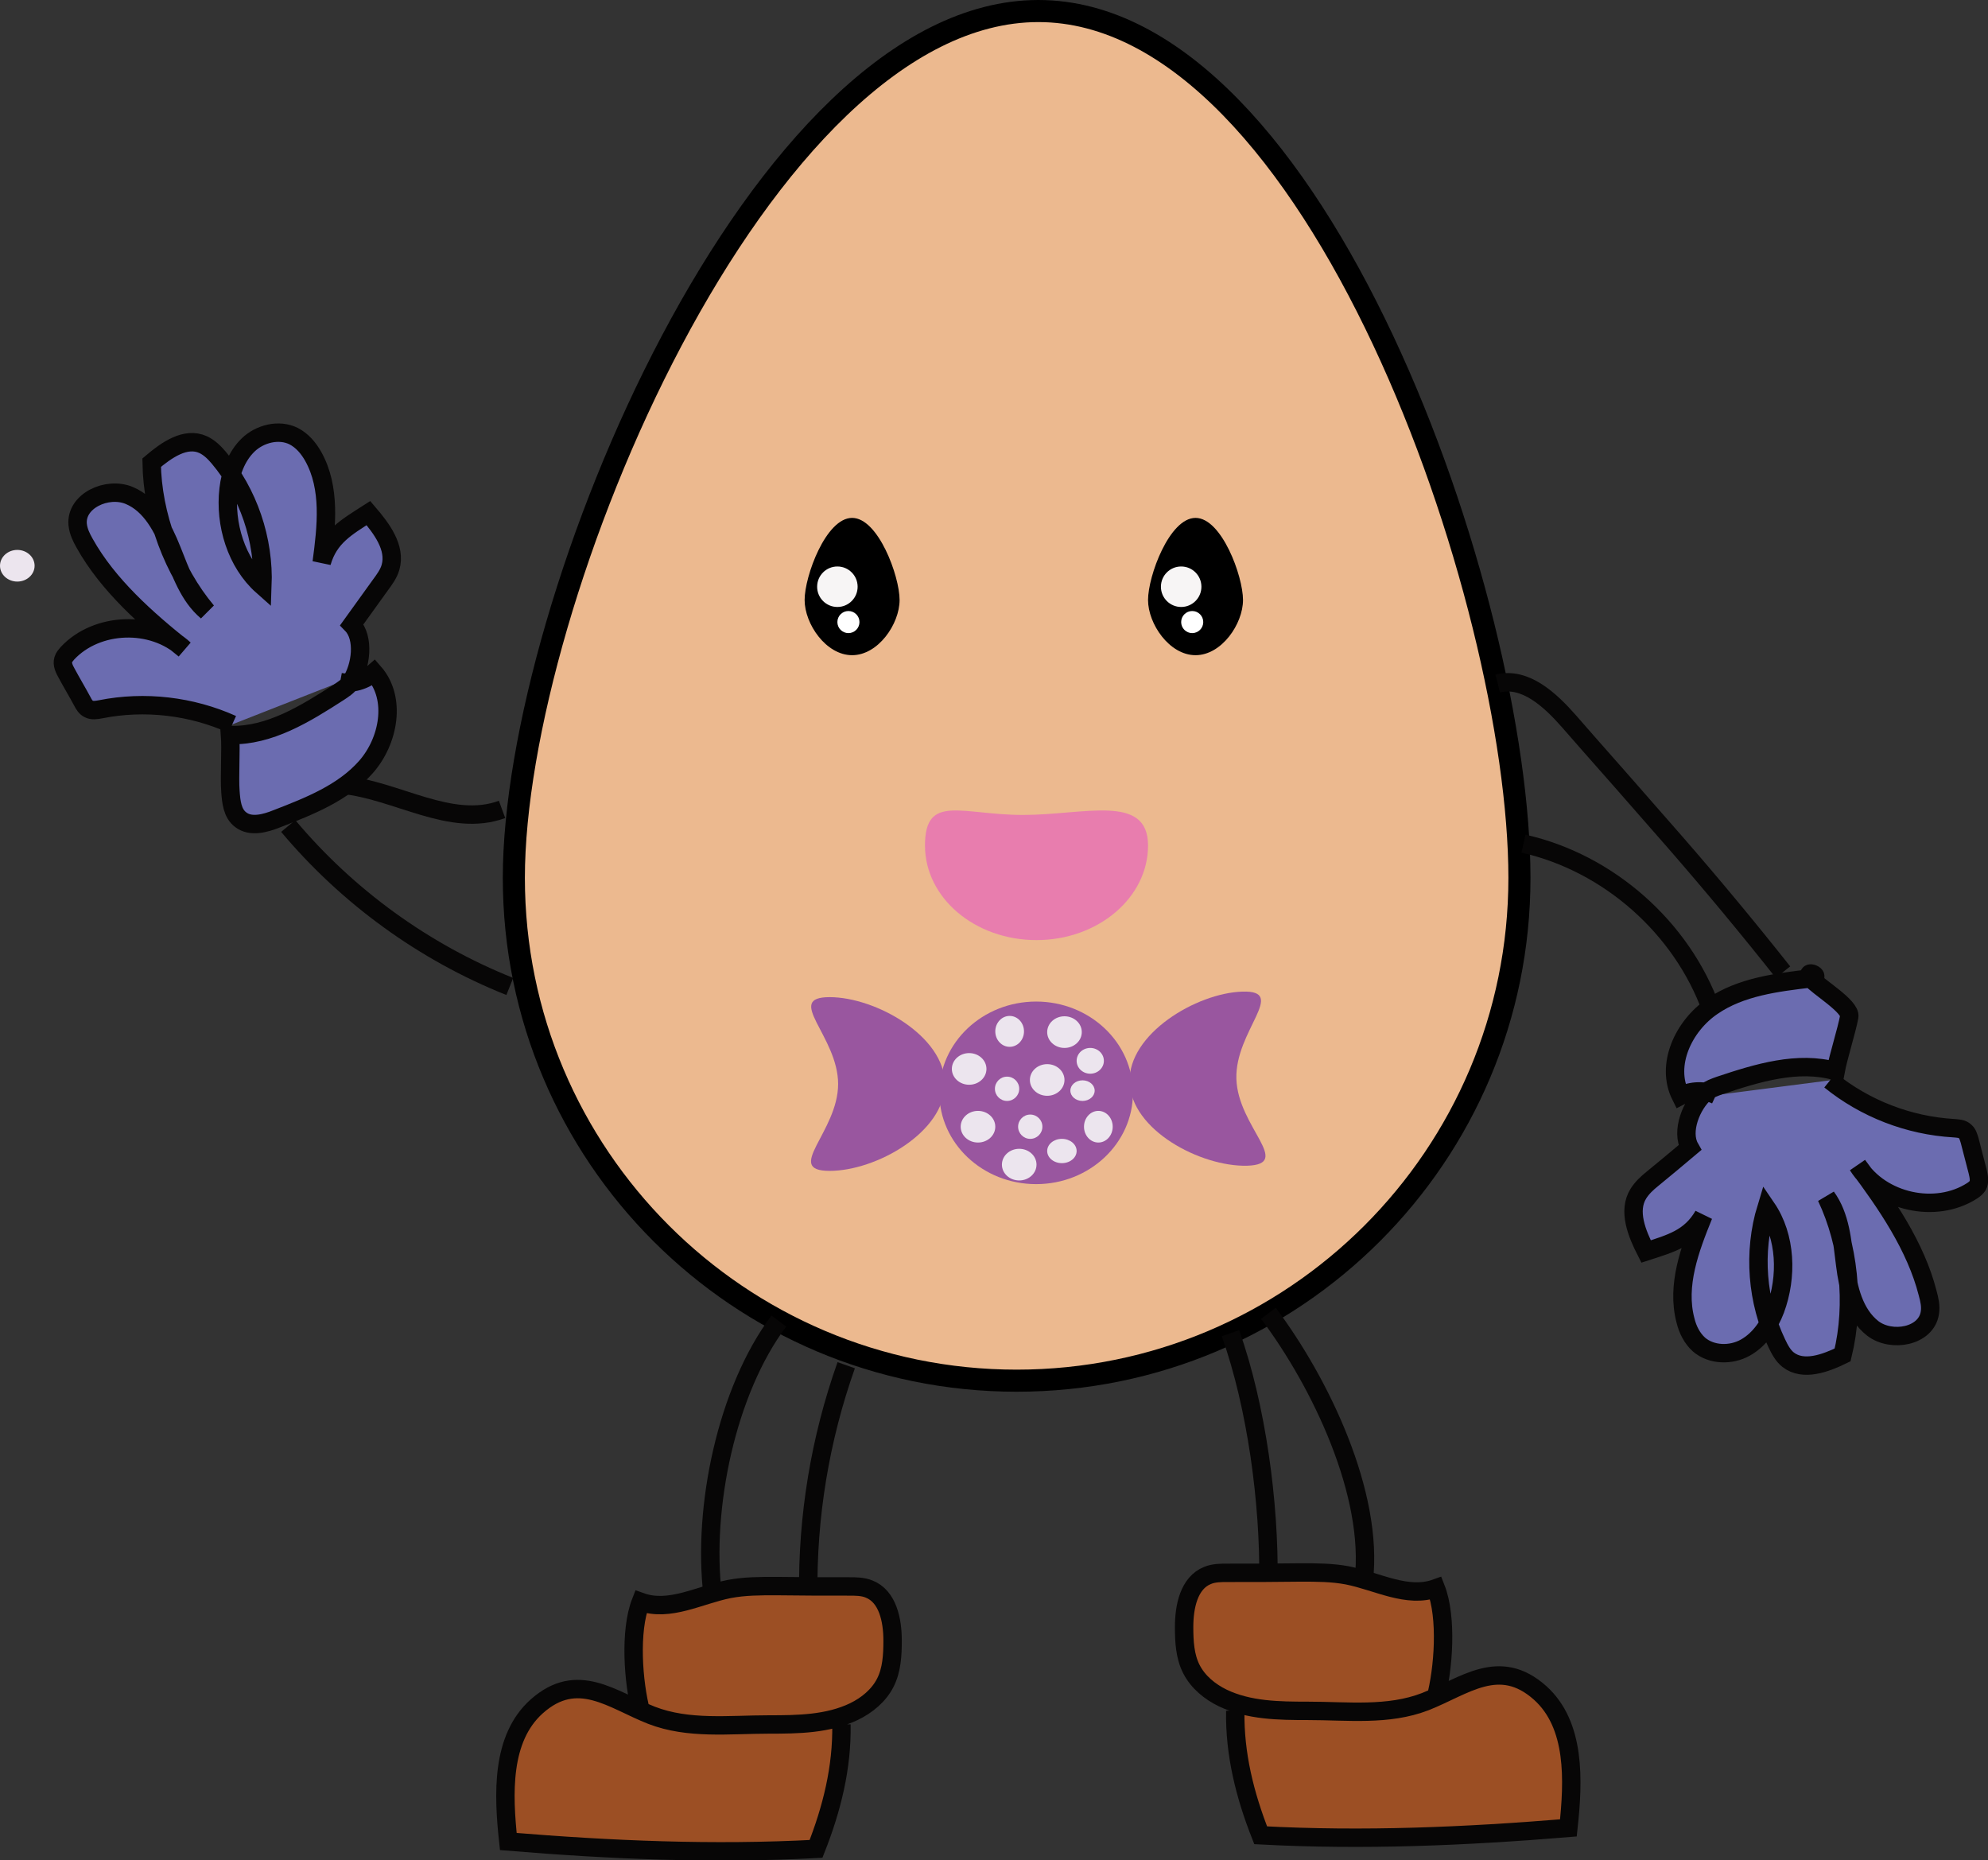 <?xml version="1.0" encoding="utf-8"?>
<!-- Generator: Adobe Illustrator 19.1.0, SVG Export Plug-In . SVG Version: 6.00 Build 0)  -->
<svg version="1.1" id="Layer_1" xmlns="http://www.w3.org/2000/svg" xmlns:xlink="http://www.w3.org/1999/xlink" x="0px" y="0px"
	 viewBox="0 0 540.1 505.4" style="enable-background:new 0 0 540.1 505.4;" xml:space="preserve">
<rect x="0" y="0" width="540.1" height="505.4" fill="#333333" stroke="none"/>
<style type="text/css">
	.st0{fill:#ECB98F;stroke:#000000;stroke-width:6;stroke-miterlimit:10;}
	.st1{fill:#F7F5F5;stroke:#000000;stroke-miterlimit:10;}
	.st2{fill:#FFFFFF;}
	.st3{fill:#E87DAE;}
	.st4{fill:#ECE5EE;}
	.st5{fill:#99569F;}
	.st6{fill:#6B6CB0;stroke:#070606;stroke-width:5;stroke-miterlimit:10;}
	.st7{fill:none;stroke:#070606;stroke-width:5;stroke-miterlimit:10;}
	.st8{fill:#9C4F24;stroke:#070606;stroke-width:5;stroke-miterlimit:10;}
</style>
<path class="st0" d="M412.8,238.5c0,75.5-61.2,136.6-136.6,136.6s-136.6-61.2-136.6-136.6S206.6,3,282.1,3S412.8,163,412.8,238.5z"
	/>
<g>
	<path d="M244.4,163c0,6.5-5.8,15-12.9,15s-12.9-8.5-12.9-15s5.8-22.3,12.9-22.3C238.6,140.7,244.4,156.5,244.4,163z"/>
	<circle class="st1" cx="227.5" cy="159.4" r="6"/>
	<circle class="st2" cx="230.5" cy="169" r="3"/>
</g>
<g>
	<path d="M337.7,163c0,6.5-5.8,15-12.9,15s-12.9-8.5-12.9-15s5.8-22.3,12.9-22.3S337.7,156.5,337.7,163z"/>
	<circle class="st1" cx="320.9" cy="159.4" r="6"/>
	<circle class="st2" cx="323.9" cy="169" r="3"/>
</g>
<path class="st3" d="M311.9,229.7c0,14.2-13.6,25.7-30.3,25.7c-16.8,0-30.3-11.5-30.3-25.7s9.9-8.3,26.7-8.3
	C294.6,221.4,311.9,215.5,311.9,229.7z"/>
<ellipse class="st4" cx="4.7" cy="153.7" rx="4.7" ry="4.3"/>
<g>
	<path class="st5" d="M256.7,294.5c0,13.1-18.7,23.6-31.3,23.6s2.3-10.6,2.3-23.6s-14.8-23.6-2.3-23.6S256.7,281.5,256.7,294.5z"/>
	<path class="st5" d="M306.9,293.9c-0.4-13,18.1-24.1,30.6-24.5s-2,10.6-1.6,23.7s15.5,23.2,2.9,23.6
		C326.2,317,307.2,307,306.9,293.9z"/>
	<g>
		<ellipse class="st5" cx="281.5" cy="296.9" rx="26.3" ry="24.8"/>
		<ellipse class="st4" cx="274.3" cy="280.2" rx="3.9" ry="4.2"/>
		<ellipse class="st4" cx="273.6" cy="295.8" rx="3.3" ry="3.3"/>
		<ellipse class="st4" cx="279.9" cy="306.1" rx="3.3" ry="3.3"/>
		<ellipse class="st4" cx="284.5" cy="293.4" rx="4.7" ry="4.3"/>
		<ellipse class="st4" cx="296.2" cy="288.2" rx="3.7" ry="3.5"/>
		<ellipse class="st4" cx="294.1" cy="296.3" rx="3.3" ry="2.8"/>
		<ellipse class="st4" cx="298.4" cy="306.1" rx="3.9" ry="4.3"/>
		<ellipse class="st4" cx="288.5" cy="312.7" rx="4" ry="3.3"/>
		<ellipse class="st4" cx="276.9" cy="316.4" rx="4.7" ry="4.3"/>
		<ellipse class="st4" cx="289.2" cy="280.4" rx="4.7" ry="4.3"/>
		<ellipse class="st4" cx="265.7" cy="306.1" rx="4.7" ry="4.3"/>
		<ellipse class="st4" cx="263.3" cy="290.4" rx="4.7" ry="4.3"/>
	</g>
</g>
<path class="st6" d="M63.1,196.8c-11.1-5-23.8-6.5-35.8-4.1c-1.1,0.2-2.3,0.4-3.2-0.1c-0.8-0.4-1.3-1.2-1.7-2
	c-1.4-2.6-2.9-5.1-4.3-7.7c-0.6-1.1-1.3-2.4-0.9-3.7c0.2-0.7,0.7-1.2,1.1-1.7c8-8.6,23.2-9.1,31.8-1.1
	c-10.2-8.1-20.8-17.5-27.1-28.8c-0.9-1.6-1.7-3.2-1.9-5.1c-0.6-6.4,8-10.4,14-7.9s9.2,8.9,11.6,14.9s4.6,12.5,9.5,16.6
	c-9.2-11-14.8-26.1-15-40.4c4-3.4,9.2-7.1,14-4.9c1.7,0.8,3,2.1,4.2,3.5c8.1,9.6,12.4,22.3,11.9,34.9c-7.1-6.3-10.3-16.8-9.2-26.3
	c0.5-4.4,2.1-8.9,5.3-12c3.2-3.1,8.4-4.4,12.4-2.4c2.3,1.2,4,3.2,5.3,5.5c4.8,8.6,3.6,19.1,2.3,28.8c2-6.9,6.6-9.5,12.7-13.4
	c3.6,4.2,7.5,9.4,6,14.7c-0.5,1.8-1.7,3.4-2.8,4.9c-2.6,3.6-5.1,7.1-7.7,10.7c3.5,3.6,2.5,11.4-0.3,15.6c-0.8,1.2-2.1,2-3.3,2.8
	c-9,5.8-18.8,11.9-29.5,11.6c0.3,3.9-0.2,11.4,0.1,15.3c0.2,2.8,0.5,6,2.8,7.7c2.7,2.1,6.7,1,9.9-0.3c8.8-3.4,17.9-7,24.1-14
	c6.2-7,8.4-18.6,2.2-25.7c-2.5,2.2-6,3.2-9.2,2.6"/>
<path class="st6" d="M497.2,293.5c9.5,7.7,21.4,12.3,33.6,13c1.1,0.1,2.3,0.1,3.1,0.9c0.7,0.6,0.9,1.5,1.2,2.4
	c0.7,2.8,1.5,5.7,2.2,8.5c0.3,1.3,0.6,2.7,0,3.8c-0.4,0.6-0.9,1-1.5,1.4c-9.9,6.4-24.8,3.1-31.1-6.9c7.8,10.4,15.8,22.1,19,34.7
	c0.5,1.8,0.9,3.6,0.6,5.4c-1,6.4-10.4,8.1-15.5,4.2c-5.1-4-6.7-10.9-7.5-17.3c-0.8-6.4-1.3-13.2-5.1-18.4c6.1,12.9,7.8,29,4.4,42.9
	c-4.7,2.3-10.7,4.5-14.8,1.3c-1.4-1.1-2.3-2.8-3.1-4.5c-5.4-11.3-6.5-24.7-2.8-36.8c5.4,7.9,5.7,18.8,2.4,27.7
	c-1.6,4.2-4.2,8.1-8.1,10.3c-3.9,2.2-9.2,2.1-12.6-0.8c-1.9-1.7-3.1-4.1-3.7-6.6c-2.5-9.5,1.2-19.4,4.9-28.5
	c-3.6,6.2-8.8,7.6-15.6,9.8c-2.5-4.9-5-11-2.1-15.7c1-1.6,2.4-2.9,3.9-4.1c3.4-2.8,6.8-5.6,10.1-8.4c-2.5-4.4,0.4-11.7,4.2-15
	c1.1-0.9,2.5-1.4,3.9-1.9c10.2-3.4,21.2-6.8,31.5-3.9c0.7-3.8,3-11,3.7-14.8c0.5-2.8-8.7-8.2-10.4-10.4c-2.1-2.8,3.5-0.4,0,0
	c-9.3,1.1-19.1,2.3-26.8,7.6c-7.8,5.3-12.8,15.9-8.6,24.3c2.9-1.5,6.6-1.6,9.6-0.2"/>
<path class="st7" d="M78.3,224.4c16.1,19.2,36.9,34.3,60.2,43.6"/>
<path class="st7" d="M93.1,213.2c14.8,1.5,29.4,11.8,43.3,6.7"/>
<path class="st7" d="M413.9,229.2c23.1,5.2,43,22.8,51,45"/>
<g>
	<path class="st7" d="M211.6,358.9c-14.2,18.9-20.8,50.8-18,74.3"/>
	<path class="st7" d="M229.9,370.9c-7.1,20-10.6,41.2-10.3,62.4"/>
	<path class="st8" d="M228.6,468.5c0.2,11.7-2.6,22.9-6.9,33.8c-28,1.5-55.6,0.3-83.6-2c-1.4-12.9-2-28,7.7-36.7
		c11.1-9.9,20.5-1.8,31.2,2.4c10.1,3.9,21.1,2.5,31.9,2.5c7.9,0,16-0.1,23.1-3.5c3.5-1.7,6.7-4.3,8.5-7.8c1.8-3.5,2-7.6,2-11.5
		c0-5.5-1.3-12-6.4-14c-1.7-0.7-3.6-0.7-5.4-0.7c-6.6,0-13.3,0-19.9-0.1c-4.3,0-8.5,0-12.7,0.8c-8.1,1.6-16.2,6.3-24,3.5
		c-3.1,7.9-2.1,21.9,0.1,30.1"/>
</g>
<g>
	<path class="st7" d="M344.6,356.8c14.2,18.9,28.7,49.2,25.9,72.7"/>
	<path class="st7" d="M334.3,362.2c7.1,20,10.6,46.2,10.3,67.4"/>
	<path class="st8" d="M335.6,464.8c-0.2,11.7,2.6,22.9,6.9,33.8c28,1.5,55.6,0.3,83.6-2c1.4-12.9,2-28-7.7-36.7
		c-11.1-9.9-20.5-1.8-31.2,2.4c-10.1,3.9-21.1,2.5-31.9,2.5c-7.9,0-16-0.1-23.1-3.5c-3.5-1.7-6.7-4.3-8.5-7.8c-1.8-3.5-2-7.6-2-11.5
		c0-5.5,1.3-12,6.4-14c1.7-0.7,3.6-0.7,5.4-0.7c6.6,0,13.3,0,19.9-0.1c4.3,0,8.5,0,12.7,0.8c8.1,1.6,16.2,6.3,24,3.5
		c3.1,7.9,2.1,21.9-0.1,30.1"/>
</g>
<path class="st7" d="M406.9,185.7c7.5-1.9,14.3,4.5,19.4,10.3c6.7,7.7,13.5,15.3,20.2,23c2.8,3.2,5.7,6.5,8.5,9.7
	c10.1,11.6,19.9,23.4,29.4,35.4"/>
</svg>
